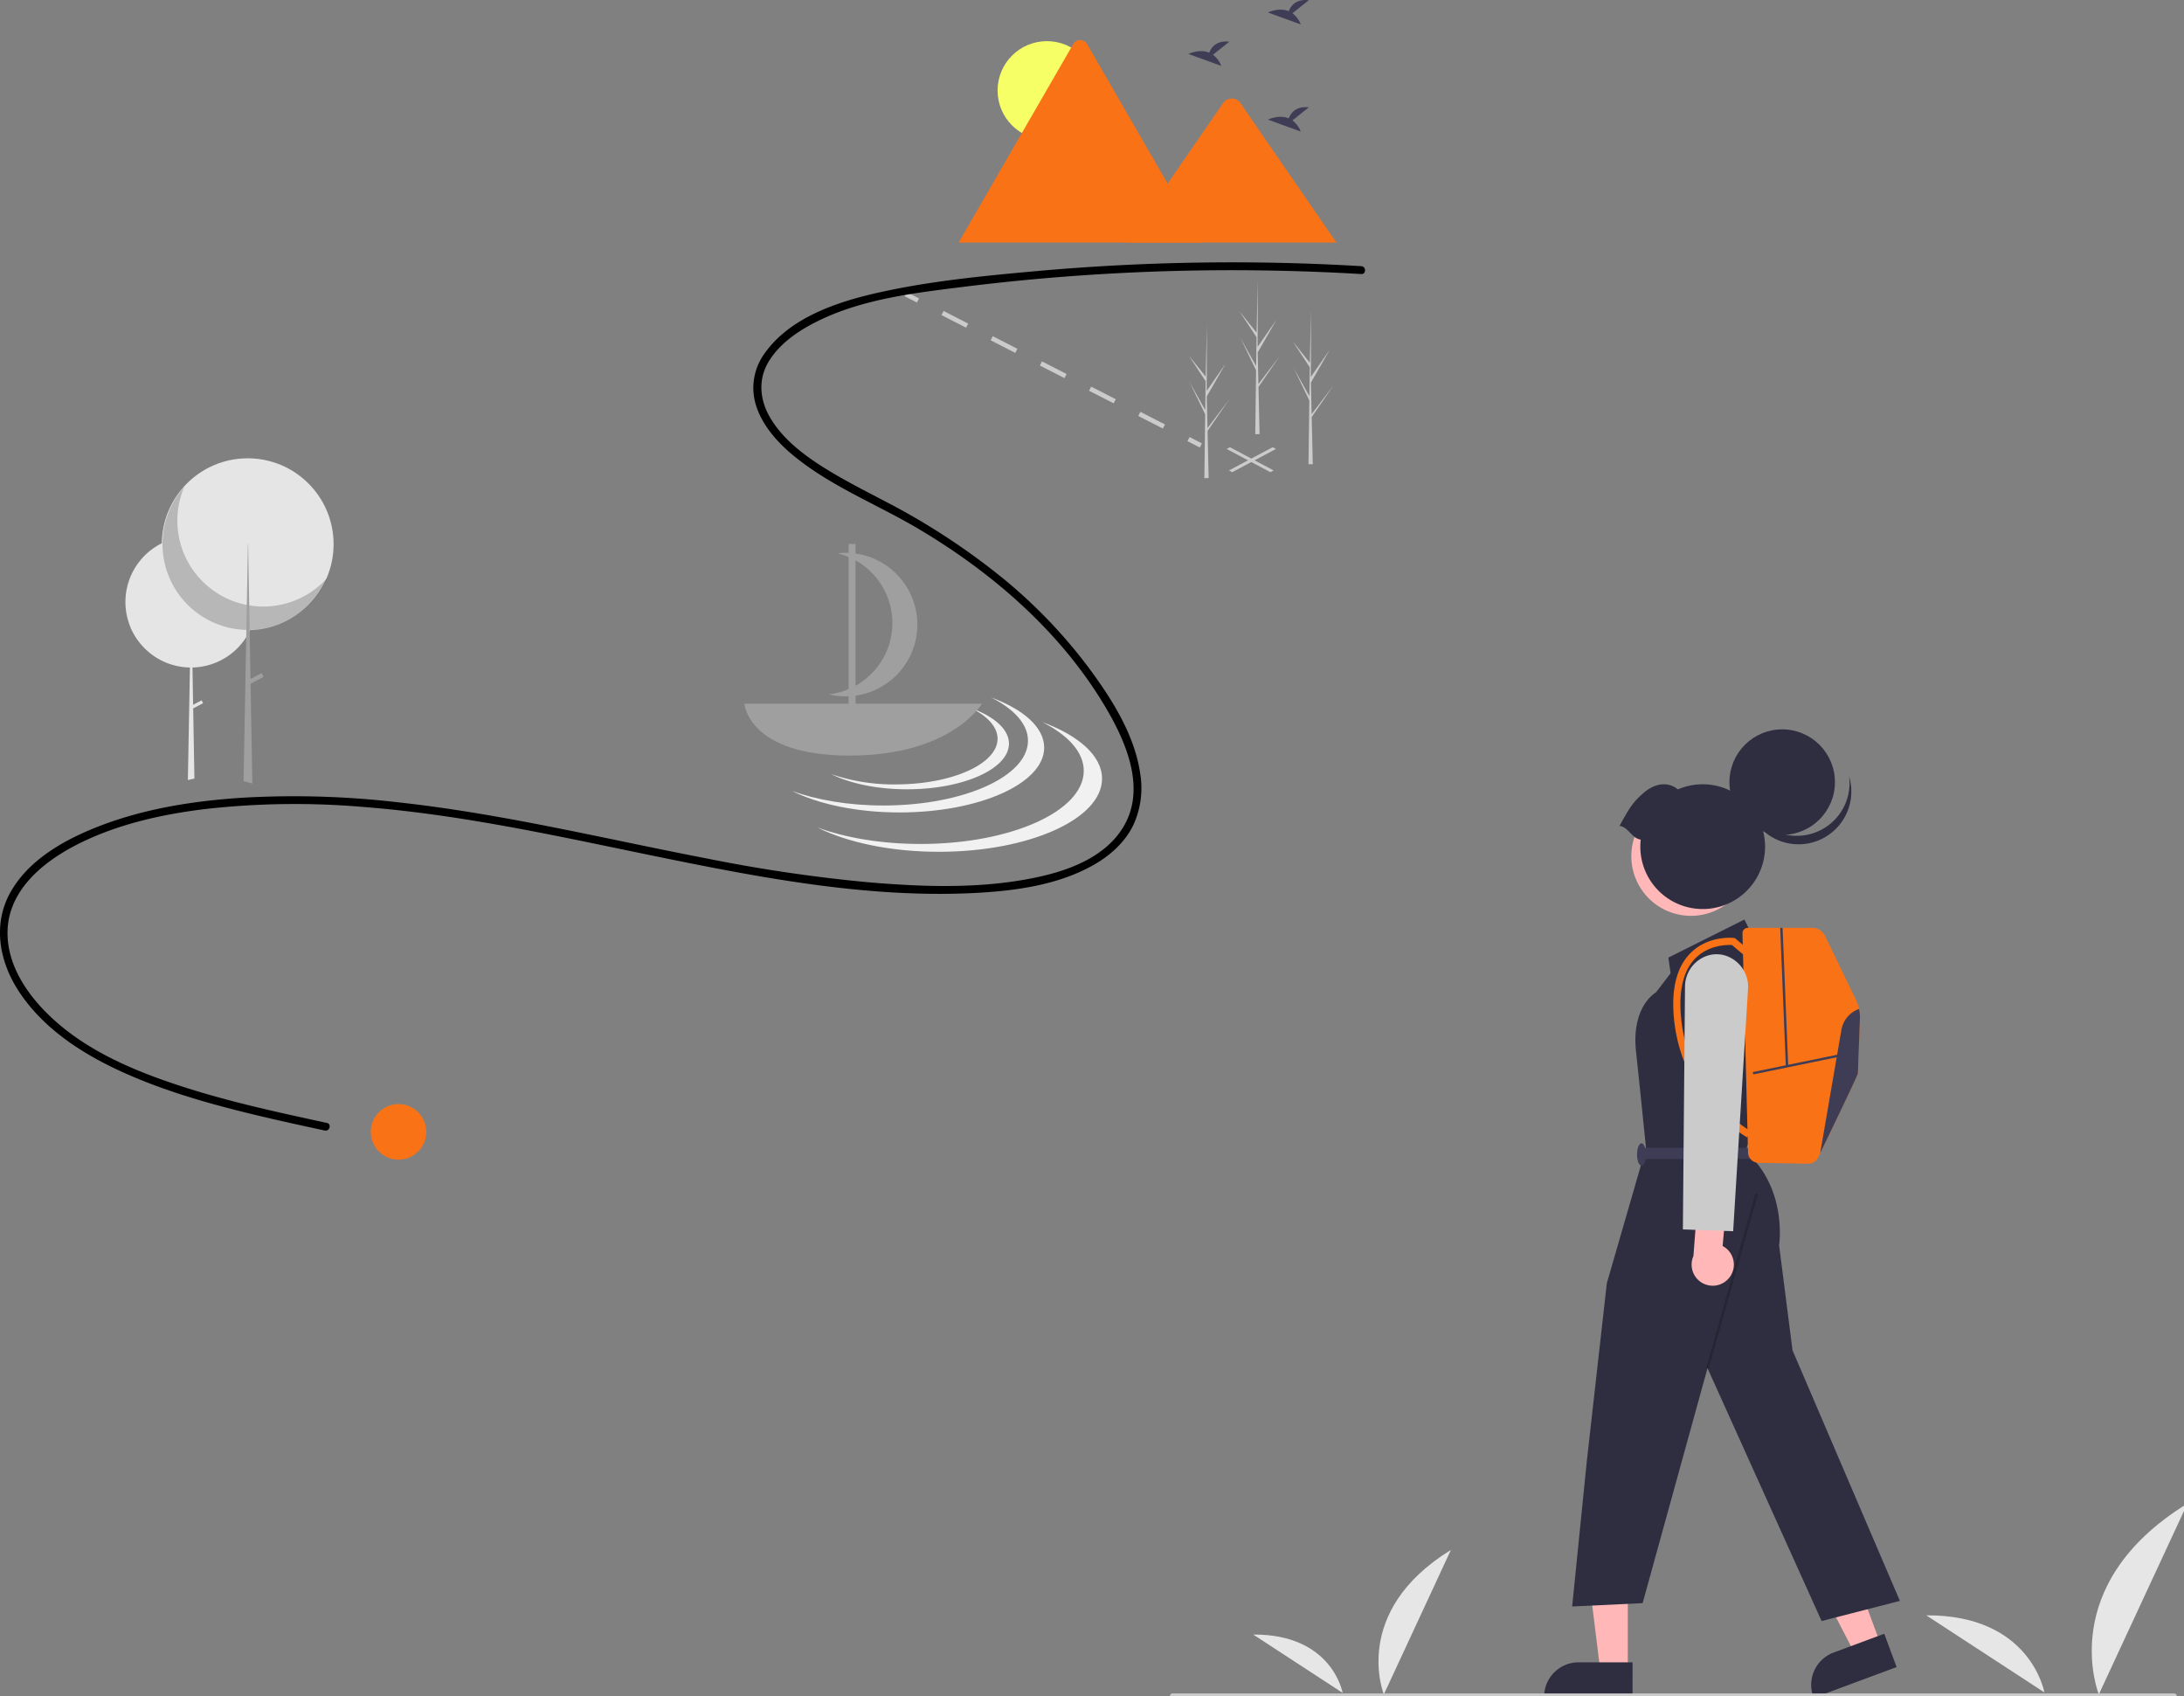 <?xml version="1.0" encoding="UTF-8" standalone="no"?>
<!-- Created with Inkscape (http://www.inkscape.org/) -->

<svg
   width="220.141mm"
   height="170.921mm"
   viewBox="0 0 220.141 170.921"
   version="1.1"
   id="svg1"
   xml:space="preserve"
   inkscape:export-filename="empty safari.svg"
   inkscape:export-xdpi="96"
   inkscape:export-ydpi="96"
   xmlns:inkscape="http://www.inkscape.org/namespaces/inkscape"
   xmlns:sodipodi="http://sodipodi.sourceforge.net/DTD/sodipodi-0.dtd"
   xmlns="http://www.w3.org/2000/svg"
   xmlns:svg="http://www.w3.org/2000/svg"><rect x="0" y="0" width="220.141" height="170.921" fill="#808080" stroke="none"/><sodipodi:namedview
     id="namedview1"
     pagecolor="#505050"
     bordercolor="#eeeeee"
     borderopacity="1"
     inkscape:showpageshadow="0"
     inkscape:pageopacity="0"
     inkscape:pagecheckerboard="0"
     inkscape:deskcolor="#505050"
     inkscape:document-units="mm"
     inkscape:zoom="1.4805976"
     inkscape:cx="233.68942"
     inkscape:cy="354.92424"
     inkscape:window-width="1920"
     inkscape:window-height="1009"
     inkscape:window-x="-8"
     inkscape:window-y="-8"
     inkscape:window-maximized="1"
     inkscape:current-layer="layer1" /><defs
     id="defs1" /><g
     inkscape:label="Layer 1"
     inkscape:groupmode="layer"
     id="layer1"
     transform="translate(57.532,-26.763)"><g
       id="g1"
       transform="matrix(0.265,0,0,0.265,-57.533,26.763)"><path
         id="efdf5e1f-6b90-40c1-9274-afa2b16f39be-57"
         data-name="Path 482"
         d="m 710.363,771.357 c 0,0 -12.753,-31.391 25.505,-54.934 z"
         transform="translate(-183.986,-127)"
         fill="#e6e6e6" /><path
         id="af7fe47f-56e6-4bb6-aa0f-d6efaf86a160-58"
         data-name="Path 483"
         d="m 694.68,770.786 c 0,0 -3.89,-22.374 -34,-22.182 z"
         transform="translate(-183.986,-127)"
         fill="#e6e6e6" /><path
         id="a08d42bc-6ae2-46d7-9736-aba59e52cc48-59"
         data-name="Path 482"
         d="m 982.319,771.357 c 0,0 -16.848,-41.472 33.695,-72.575 z"
         transform="translate(-183.986,-127)"
         fill="#e6e6e6" /><path
         id="bafd7749-4c33-42a1-9524-e744b9f16454-60"
         data-name="Path 483"
         d="m 961.598,770.602 c 0,0 -5.139,-29.559 -44.919,-29.305"
         transform="translate(-183.986,-127)"
         fill="#e6e6e6" /><polygon
         points="467.821,170.069 484.46,178.908 483.215,179.569 466.576,170.731 "
         fill="#cbcbcb"
         id="polygon1" /><polygon
         points="484.095,170.069 485.34,170.731 468.701,179.569 467.457,178.908 "
         fill="#cbcbcb"
         id="polygon2" /><rect
         x="529.915"
         y="237.409"
         width="1.761"
         height="5.282"
         transform="rotate(-62.868,334.911,327.058)"
         fill="#cbcbcb"
         id="rect2" /><path
         d="m 626.3,289.978 -9.356,-4.794 0.803,-1.567 9.356,4.794 z m -18.711,-9.588 -9.356,-4.794 0.803,-1.567 9.356,4.794 z m -18.711,-9.588 -9.356,-4.794 0.803,-1.567 9.356,4.794 z m -18.711,-9.588 -9.356,-4.794 0.803,-1.567 9.356,4.794 z m -18.711,-9.588 -9.356,-4.794 0.803,-1.567 9.356,4.794 z"
         transform="translate(-183.986,-127)"
         fill="#cbcbcb"
         id="path2" /><rect
         x="637.527"
         y="292.552"
         width="1.761"
         height="5.282"
         transform="rotate(-62.868,442.523,382.202)"
         fill="#cbcbcb"
         id="rect3" /><path
         d="m 281.557,355.92 q 0,0.825 -0.053,1.636 a 24.782,24.782 0 0 1 -2.322,8.997 c -0.01,0.024 -0.022,0.047 -0.033,0.069 -0.062,0.131 -0.126,0.262 -0.191,0.391 a 24.488,24.488 0 0 1 -1.319,2.327 24.903,24.903 0 0 1 -20.438,11.502 l 0.247,14.177 3.215,-1.693 0.574,1.091 -3.765,1.982 0.46,26.33 0.005,0.352 -2.486,0.553 0.005,-0.353 0.783,-42.438 a 24.854,24.854 0 0 1 -17.584,-7.651 c -0.157,-0.162 -0.312,-0.329 -0.464,-0.495 l -0.017,-0.019 a 24.956,24.956 0 0 1 -4.541,-7.027 c 0.024,0.028 0.05,0.053 0.074,0.081 a 24.934,24.934 0 0 1 11.822,-32.13 c 0.086,-0.043 0.174,-0.085 0.26,-0.128 a 24.953,24.953 0 0 1 32.328,9.814 c 0.152,0.255 0.298,0.515 0.44,0.777 a 24.798,24.798 0 0 1 3,11.852 z"
         transform="translate(-183.986,-127)"
         fill="#e5e5e5"
         id="path3" /><circle
         cx="94.215"
         cy="206.962"
         r="32.674"
         fill="#e5e5e5"
         id="circle3" /><path
         d="m 254.076,312.138 a 32.677,32.677 0 0 0 54.445,34.581 32.677,32.677 0 1 1 -54.445,-34.581 z"
         transform="translate(-183.986,-127)"
         opacity="0.2"
         style="isolation:isolate"
         id="path4" /><polygon
         points="93.879,230.056 94.132,216.293 94.132,216.291 94.304,206.962 94.396,206.962 94.572,217.069 94.801,230.224 94.965,239.558 94.965,239.627 94.972,240.012 94.972,240.014 95.289,258.209 95.322,260.017 95.977,297.624 95.983,297.986 92.646,297.05 92.653,296.691 93.653,242.341 93.703,239.631 93.704,239.552 "
         fill="#3f3d56"
         id="polygon4"
         style="fill:#9f9f9f;fill-opacity:1" /><rect
         x="278.112"
         y="384.319"
         width="6.104"
         height="1.616"
         transform="rotate(-27.766,-67.749,693.829)"
         fill="#3f3d56"
         id="rect4"
         style="fill:#9f9f9f;fill-opacity:1" /><path
         d="m 701.755,228.216 a 832.274,832.274 0 0 0 -123.751,1.902 c -19.832,1.793 -39.979,3.729 -59.444,8.055 -15.679,3.484 -33.875,9.374 -43.644,23.09 a 22.291,22.291 0 0 0 -3.48,19.514 c 2.329,7.819 8.124,14.328 14.294,19.426 14.203,11.733 31.825,18.561 47.565,27.882 28.74,17.02 55.043,39.96 71.926,69.101 7.429,12.823 14.496,29.874 6.224,44.004 -8.104,13.843 -26.196,18.612 -40.95,20.861 -18.493,2.819 -37.541,2.054 -56.111,0.476 a 584.648,584.648 0 0 1 -60.651,-8.883 c -39.275,-7.541 -78.192,-17.135 -118.013,-21.497 a 341.781,341.781 0 0 0 -60.17,-1.74 c -18.124,1.223 -36.404,4.089 -53.43,10.625 -13.12,5.036 -27.106,12.655 -34.193,25.362 -6.832,12.249 -4.167,26.374 3.272,37.675 8.95,13.598 22.907,22.915 37.418,29.726 16.522,7.754 34.193,12.78 51.887,17.055 8.974,2.168 17.996,4.128 27.02,6.077 1.882,0.407 2.687,-2.485 0.798,-2.893 -18.196,-3.932 -36.445,-7.877 -54.189,-13.568 -16.42,-5.267 -33.225,-12.014 -46.672,-23.074 -10.879,-8.948 -21.222,-22.017 -20.58,-36.876 0.647,-14.979 13.215,-25.438 25.534,-31.876 15.395,-8.045 32.885,-11.964 50.024,-14.012 a 303.937,303.937 0 0 1 59.09,-0.804 c 39.727,3.023 78.566,12.072 117.516,19.966 37.84,7.668 76.86,14.769 115.639,12.802 15.37,-0.78 31.839,-2.982 45.41,-10.74 6.214,-3.552 11.816,-8.562 14.974,-15.081 a 33.774,33.774 0 0 0 2.581,-19.845 c -2.201,-14.77 -10.973,-28.466 -19.726,-40.23 a 194.417,194.417 0 0 0 -33.14,-34.328 261.405,261.405 0 0 0 -43.849,-28.565 c -8.238,-4.337 -16.593,-8.508 -24.445,-13.532 -7.528,-4.817 -14.953,-10.613 -19.55,-18.432 -3.976,-6.763 -4.705,-14.482 -0.564,-21.342 4.189,-6.938 11.405,-11.777 18.522,-15.313 17.146,-8.519 37.08,-10.8 55.839,-13.136 a 825.914,825.914 0 0 1 121.451,-6.055 q 14.794,0.348 29.569,1.225 c 1.929,0.113 1.922,-2.887 0,-3 z"
         transform="translate(-183.986,-127)"
         id="path5" /><path
         d="m 675.593,132.052 6.229,-4.982 c -4.839,-0.534 -6.828,2.105 -7.642,4.194 -3.781,-1.57 -7.896,0.488 -7.896,0.488 l 12.464,4.525 a 9.432,9.432 0 0 0 -3.155,-4.224 z"
         transform="translate(-183.986,-127)"
         fill="#3f3d56"
         id="path6" /><path
         d="m 645.361,147.825 6.229,-4.982 c -4.839,-0.534 -6.828,2.105 -7.642,4.194 -3.781,-1.57 -7.896,0.488 -7.896,0.488 l 12.464,4.525 a 9.432,9.432 0 0 0 -3.155,-4.224 z"
         transform="translate(-183.986,-127)"
         fill="#3f3d56"
         id="path7" /><path
         d="m 675.593,172.8 6.229,-4.982 c -4.839,-0.534 -6.828,2.105 -7.642,4.194 -3.781,-1.57 -7.896,0.488 -7.896,0.488 l 12.464,4.525 a 9.432,9.432 0 0 0 -3.155,-4.224 z"
         transform="translate(-183.986,-127)"
         fill="#3f3d56"
         id="path8" /><g
         id="e2dfab6d-8627-4cc0-b13e-69de57259a01"
         data-name="Group 27"><circle
           id="bedd3b2f-f695-46eb-9812-80ad4d1341b6"
           data-name="Ellipse 7"
           cx="398.219"
           cy="34.413"
           r="18.768"
           fill="#ff6583"
           style="fill:#f6ff65;fill-opacity:1" /><path
           id="efdddea5-7f44-48b8-bec9-83339a7f085f-61"
           data-name="Path 63"
           d="m 641.059,219.247 h -92.073 a 1.885,1.885 0 0 1 -0.344,-0.027 l 43.547,-75.424 a 3.048,3.048 0 0 1 5.307,0 l 29.224,50.614 1.4,2.422 z"
           transform="translate(-183.986,-127)"
           fill="#6c63ff"
           style="fill:#f97316;fill-opacity:1" /><path
           id="f8d22fd6-a75d-4da9-80c1-fba8d7f50740-62"
           data-name="Path 65"
           d="m 692.321,219.248 h -79.634 l 15.431,-22.414 1.11,-1.615 20.108,-29.21 a 4.069,4.069 0 0 1 6.044,-0.361 3.638,3.638 0 0 1 0.29,0.361 z"
           transform="translate(-183.986,-127)"
           fill="#6c63ff"
           style="fill:#f97316;fill-opacity:1" /></g><path
         d="m 560.96,392.235 c 8.727,4.362 14.04,10.123 14.04,16.442 0,13.612 -24.631,24.647 -55.015,24.647 -13.21,0 -25.329,-2.088 -34.813,-5.564 10.073,5.035 24.695,8.205 40.975,8.205 30.384,0 55.015,-11.035 55.015,-24.647 0,-7.694 -7.873,-14.563 -20.202,-19.083 z"
         transform="translate(-183.986,-127)"
         fill="#f1f1f1"
         id="path9" /><path
         d="m 580.373,401.585 c 9.848,4.922 15.843,11.423 15.843,18.553 0,15.36 -27.793,27.811 -62.078,27.811 -14.906,0 -28.581,-2.356 -39.282,-6.278 11.366,5.681 27.865,9.258 46.235,9.258 34.284,0 62.078,-12.451 62.078,-27.811 -3e-5,-8.682 -8.883,-16.432 -22.796,-21.532 z"
         transform="translate(-183.986,-127)"
         fill="#f1f1f1"
         id="path10" /><path
         d="m 553.531,396.353 c 6.149,3.073 9.892,7.132 9.892,11.584 0,9.59 -17.353,17.364 -38.759,17.364 a 72.801,72.801 0 0 1 -24.527,-3.92 c 7.097,3.547 17.398,5.781 28.868,5.781 21.406,0 38.76,-7.774 38.76,-17.364 0,-5.421 -5.547,-10.26 -14.233,-13.444 z"
         transform="translate(-183.986,-127)"
         fill="#f1f1f1"
         id="path11" /><path
         d="m 467.141,394.593 c 0,0 1.351,19.749 40.082,19.749 38.731,0 50.294,-19.749 50.294,-19.749 z"
         transform="translate(-183.986,-127)"
         fill="#3f3d56"
         id="path12"
         style="fill:#9f9f9f;fill-opacity:1" /><path
         d="m 522.115,342.777 a 27.187,27.187 0 0 0 -19.584,-5.357 27.282,27.282 0 0 1 -3.304,53.629 27.288,27.288 0 0 0 22.888,-48.272 z"
         transform="translate(-183.986,-127)"
         fill="#3f3d56"
         id="path13"
         style="fill:#9f9f9f;fill-opacity:1" /><rect
         x="322.796"
         y="206.856"
         width="2.641"
         height="62.858"
         fill="#3f3d56"
         id="rect13"
         style="fill:#9f9f9f;fill-opacity:1" /><path
         d="m 682.969,287.153 -0.014,-0.024 -0.036,-1.535 8.273,-12.011 -8.263,10.862 -0.03,0.325 -0.283,-12.277 7.146,-12.453 -7.166,10.296 0.075,-25.435 -4.3e-4,-0.085 -0.002,0.083 -0.474,20.046 -6.512,-8.143 6.491,9.87 -0.142,10.982 -5.993,-10.718 5.971,12.332 -0.08,6.106 -0.219,16.917 -0.016,1.264 q 0.828,0.006 1.639,-0.028 l -0.375,-16.249 z"
         transform="translate(-183.986,-127)"
         fill="#cbcbcb"
         id="path14" /><path
         d="m 643.359,292.434 -0.014,-0.024 -0.036,-1.535 8.273,-12.011 -8.263,10.862 -0.03,0.325 -0.283,-12.277 7.146,-12.453 -7.166,10.296 0.075,-25.435 -4.3e-4,-0.085 -0.002,0.083 -0.474,20.046 -6.512,-8.143 6.491,9.87 -0.142,10.982 -5.993,-10.718 5.971,12.332 -0.08,6.106 -0.219,16.917 -0.016,1.264 q 0.828,0.006 1.639,-0.028 l -0.375,-16.249 z"
         transform="translate(-183.986,-127)"
         fill="#cbcbcb"
         id="path15" /><path
         d="m 662.724,275.71 -0.014,-0.024 -0.036,-1.535 8.273,-12.011 -8.263,10.862 -0.03,0.325 -0.283,-12.277 7.146,-12.453 -7.166,10.296 0.075,-25.435 -4.3e-4,-0.085 -0.002,0.083 -0.474,20.046 -6.512,-8.143 6.491,9.87 -0.142,10.982 -5.993,-10.718 5.971,12.332 -0.08,6.106 -0.219,16.917 -0.016,1.264 q 0.828,0.006 1.639,-0.028 l -0.375,-16.249 z"
         transform="translate(-183.986,-127)"
         fill="#cbcbcb"
         id="path16" /><circle
         cx="151.59"
         cy="430.437"
         r="10.563"
         fill="#6c63ff"
         id="circle16"
         style="fill:#f97316;fill-opacity:1" /><polygon
         points="686.952,593.062 701.385,587.7 715.399,625.419 705.62,629.052 "
         fill="#ffb7b7"
         id="polygon16" /><path
         d="m 905.401,760.971 -31.532,11.715 -0.148,-0.399 a 13.093,13.093 0 0 1 7.713,-16.833 l 7.8e-4,-2.9e-4 19.258,-7.155 z"
         transform="translate(-183.986,-127)"
         fill="#2f2e41"
         id="path17" /><polygon
         points="603.767,595.335 619.164,595.336 619.162,635.574 608.73,635.573 "
         fill="#ffb7b7"
         id="polygon17" /><path
         d="m 804.958,772.686 -33.638,-10e-4 v -0.425 A 13.093,13.093 0 0 1 784.413,759.167 h 8.4e-4 l 20.545,8.3e-4 z"
         transform="translate(-183.986,-127)"
         fill="#2f2e41"
         id="path18" /><path
         d="m 850.91,483.505 -3.404,-6.807 -28.931,14.466 0.851,5.956 -5.531,7.233 c 0,0 -9.36,5.106 -7.658,22.124 l 1.702,16.168 2.127,20.848 -14.891,51.481 -7.658,68.074 -5.531,54.884 26.804,-1.276 24.677,-89.347 43.397,96.154 29.782,-7.658 -40.844,-95.303 -5.106,-39.993 c 0,0 3.404,-21.273 -12.764,-35.739 l 2.553,-7.658 v -9.437 l 8.509,-45.022 z"
         transform="translate(-183.986,-127)"
         fill="#2f2e41"
         id="path19" /><rect
         x="808.345"
         y="613.621"
         width="68.961"
         height="1"
         transform="rotate(-74.249,666.945,672.15)"
         opacity="0.2"
         id="rect19" /><rect
         x="624.378"
         y="436.491"
         width="41.695"
         height="4.255"
         fill="#3f3d56"
         id="rect20" /><ellipse
         cx="624.378"
         cy="439.044"
         rx="1.702"
         ry="4.255"
         fill="#3f3d56"
         id="ellipse20" /><circle
         cx="827.167"
         cy="452.598"
         r="22.682"
         transform="rotate(-28.663,486.626,749.17)"
         fill="#ffb7b7"
         id="circle20" /><circle
         cx="677.889"
         cy="297.435"
         r="20.066"
         fill="#2f2e41"
         id="circle21" /><path
         d="m 887.339,422.285 a 20.067,20.067 0 1 1 -39.143,8.229 20.067,20.067 0 0 0 39.143,-8.229 z"
         transform="translate(-183.986,-127)"
         fill="#2f2e41"
         id="path21" /><path
         d="m 808.067,446.3 a 23.724,23.724 0 1 0 14.157,-19.1 c -3.963,-3.196 -8.876,-2.205 -12.87,1.167 -4.517,3.814 -5.857,6.433 -9.36,12.705 3.444,0.484 4.628,4.744 8.073,5.228 z"
         transform="translate(-183.986,-127)"
         fill="#2f2e41"
         id="path22" /><path
         d="m 891.441,514.511 c -0.254,6.722 -0.757,19.953 -0.757,20.628 0,0.712 -10.031,21.48 -14.364,30.419 v 0.005 c -0.308,0.63 -0.585,1.201 -0.83,1.704 a 4.029,4.029 0 0 1 -3.703,2.275 l -18.937,-0.34 a 4.036,4.036 0 0 1 -3.966,-3.934 l -2.112,-83.315 a 2.06,2.06 0 0 1 2.058,-2.112 h 24.422 a 5.491,5.491 0 0 1 4.941,3.1 l 11.721,24.25 a 15.499,15.499 0 0 1 1.528,7.32 z"
         transform="translate(-183.986,-127)"
         fill="#6c63ff"
         id="path23"
         style="fill:#f97316;fill-opacity:1" /><path
         d="M 848.555,559.551 A 54.232,54.232 0 0 1 835.615,548.615 60.008,60.008 0 0 1 820.66,513.727 c -0.963,-11.072 1.234,-19.303 6.53,-24.463 6.732,-6.559 15.894,-5.606 16.281,-5.562 l 0.41,0.046 6.208,5.253 -1.757,2.076 -5.554,-4.7 c -1.7,-0.085 -8.641,-0.103 -13.712,4.856 -4.667,4.565 -6.584,12.054 -5.696,22.258 a 57.308,57.308 0 0 0 14.208,33.237 52.657,52.657 0 0 0 12.29,10.44 z"
         transform="translate(-183.986,-127)"
         fill="#6c63ff"
         id="path24"
         style="fill:#f97316;fill-opacity:1" /><rect
         x="850.451"
         y="531.287"
         width="33.78"
         height="0.906"
         transform="rotate(-11.606,150.54,1373.404)"
         fill="#3f3d56"
         id="rect24" /><rect
         x="862.154"
         y="479.819"
         width="0.907"
         height="52.695"
         transform="rotate(-2.337,-2341.991,4951.917)"
         fill="#3f3d56"
         id="rect25" /><path
         d="m 891.441,514.511 c -0.254,6.722 -0.757,19.953 -0.757,20.628 0,0.712 -10.031,21.48 -14.364,30.419 l 8.077,-46.899 a 10.338,10.338 0 0 1 6.713,-7.973 15.215,15.215 0 0 1 0.331,3.826 z"
         transform="translate(-183.986,-127)"
         fill="#3f3d56"
         id="path25" /><path
         d="m 841.815,612.8 a 7.979,7.979 0 0 0 -2.595,-11.957 l 1.642,-18.16 -10.792,-3.689 -1.958,25.677 a 8.022,8.022 0 0 0 13.704,8.128 z"
         transform="translate(-183.986,-127)"
         fill="#ffb7b7"
         id="path26" /><path
         d="m 843.225,595.228 -19.123,-0.693 0.809,-92.222 a 12.449,12.449 0 0 1 8.433,-11.848 11.309,11.309 0 0 1 7.113,-0.006 12.45,12.45 0 0 1 8.422,12.742 z"
         transform="translate(-183.986,-127)"
         fill="#cbcbcb"
         id="path27" /><path
         d="M 1010.987,773 H 629.987 a 1,1 0 0 1 0,-2 h 381 a 1,1 0 0 1 0,2 z"
         transform="translate(-183.986,-127)"
         fill="#cbcbcb"
         id="path28" /></g></g></svg>
